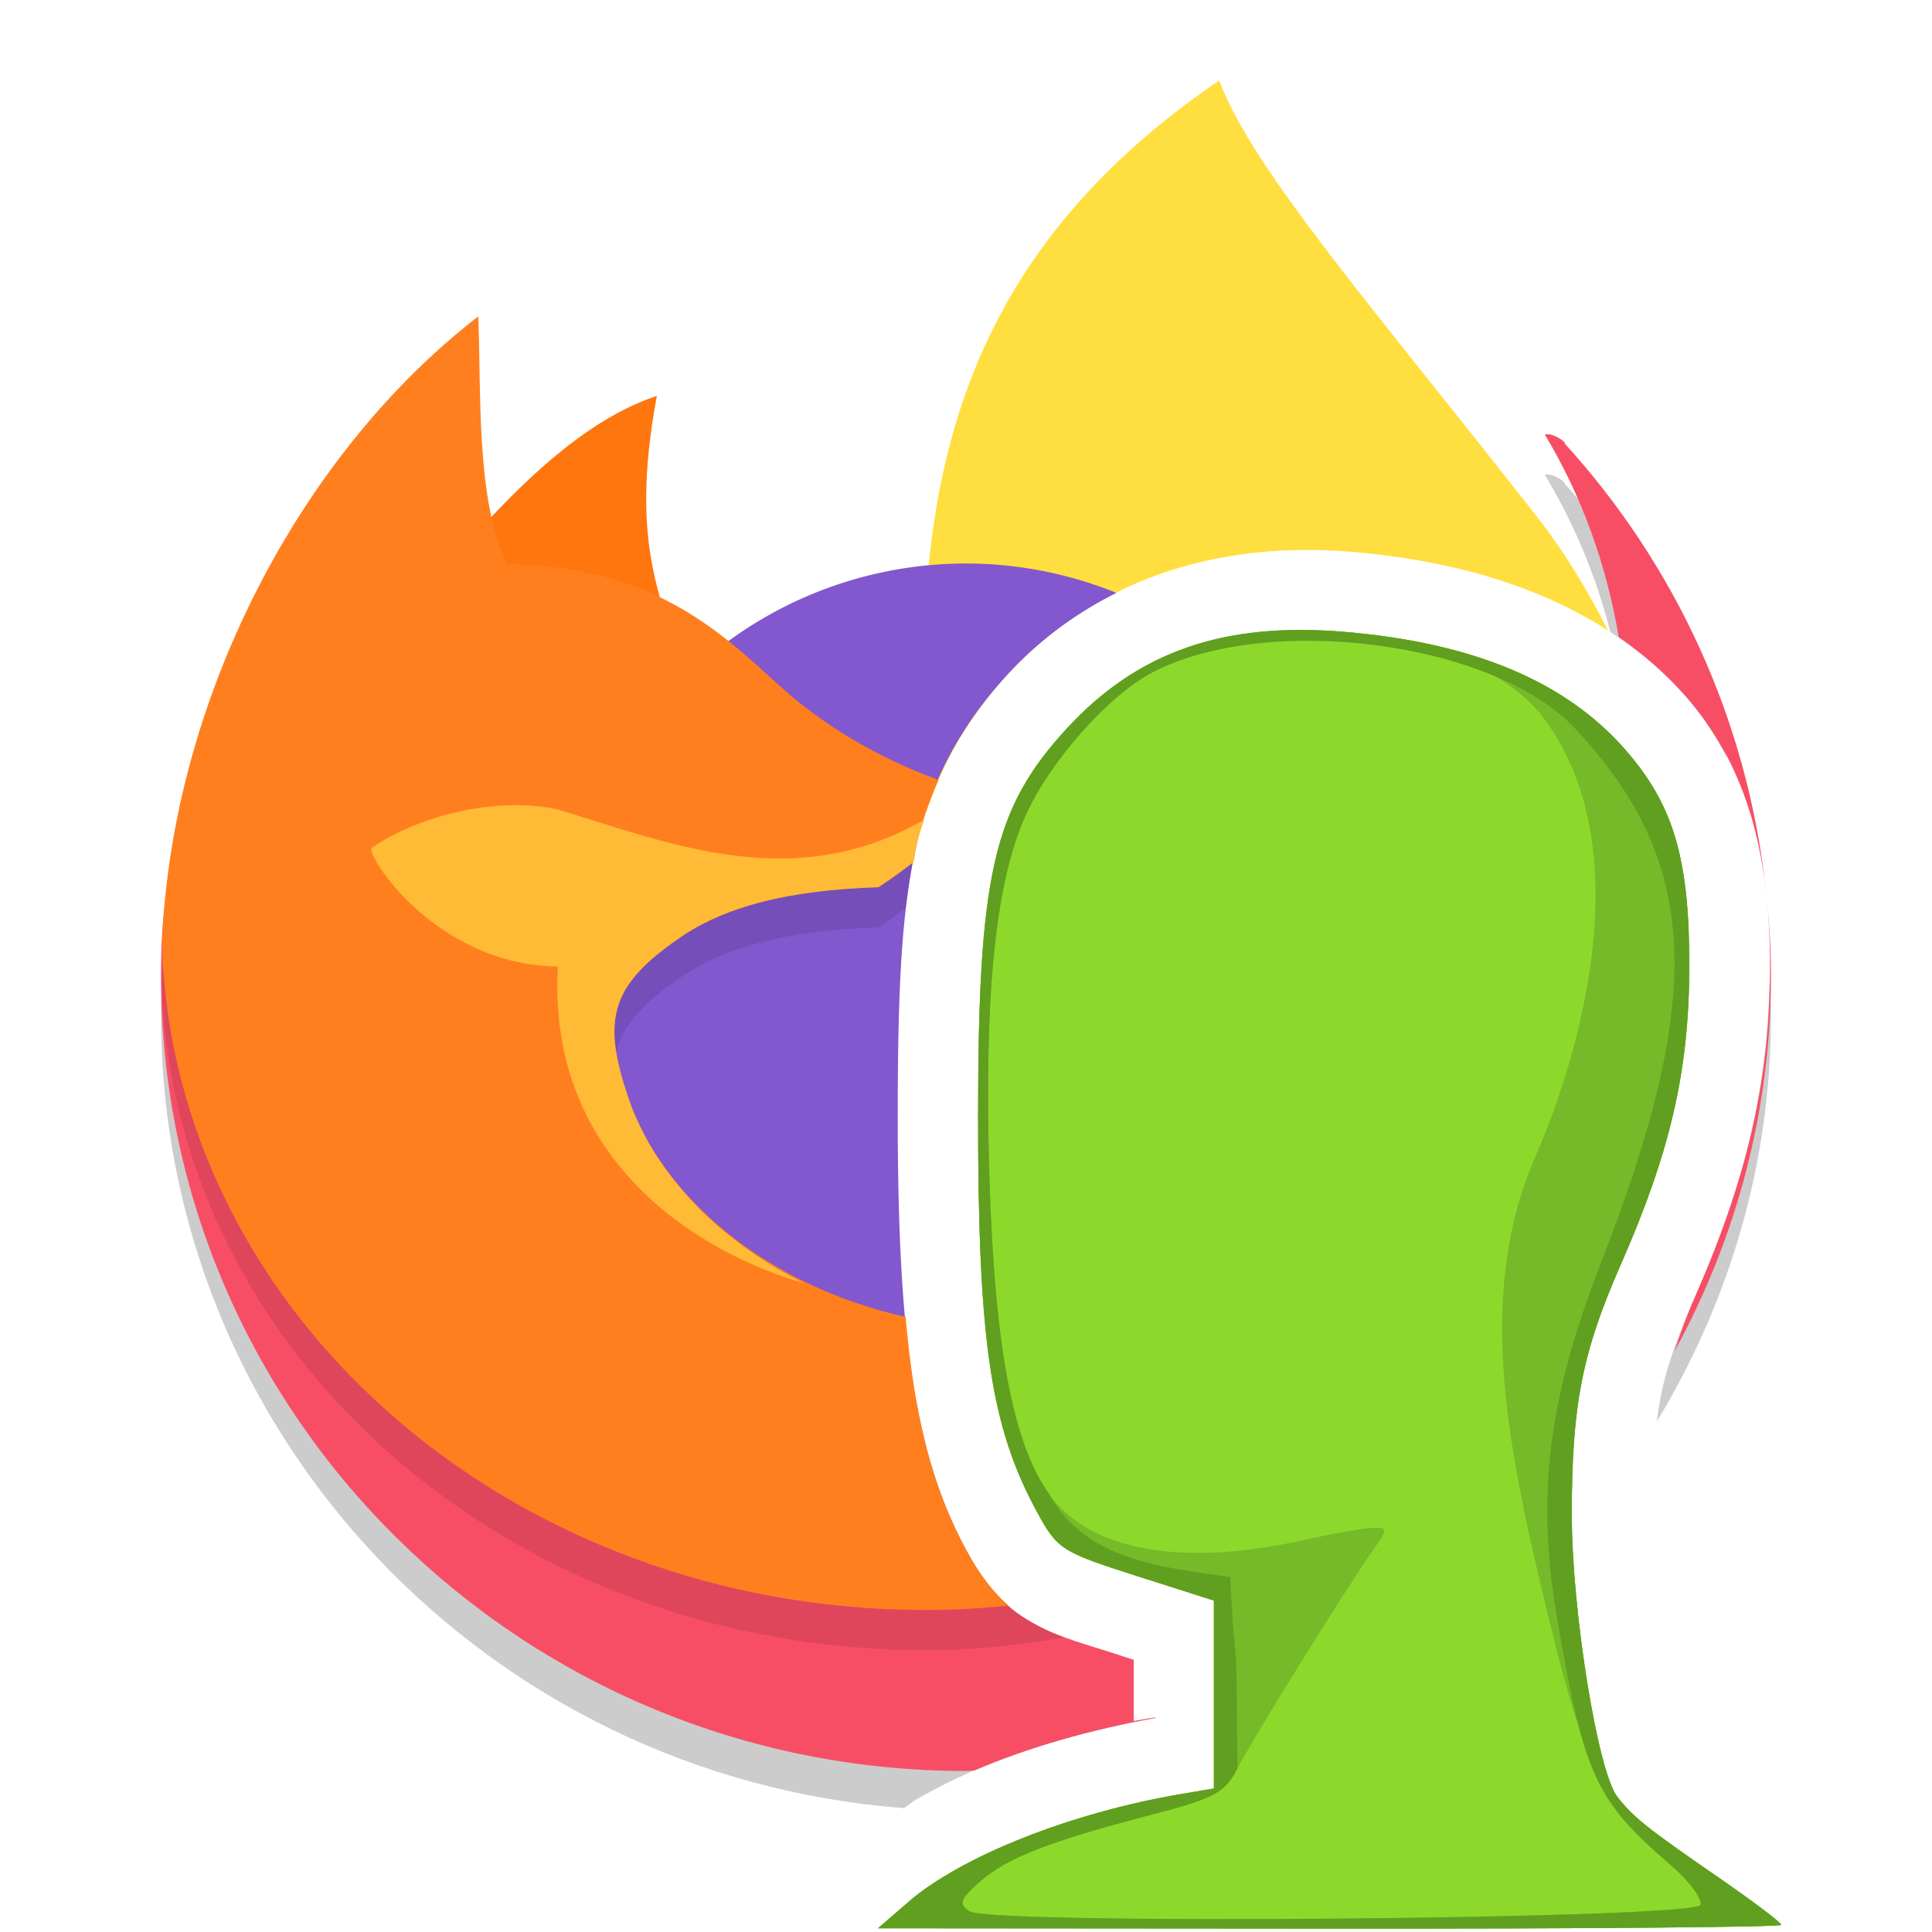 <?xml version="1.0" encoding="UTF-8" standalone="no"?>
<svg
   xmlns:dc="http://purl.org/dc/elements/1.1/"
   xmlns:cc="http://creativecommons.org/ns#"
   xmlns:rdf="http://www.w3.org/1999/02/22-rdf-syntax-ns#"
   xmlns:svg="http://www.w3.org/2000/svg"
   xmlns="http://www.w3.org/2000/svg"
   xmlns:sodipodi="http://sodipodi.sourceforge.net/DTD/sodipodi-0.dtd"
   xmlns:inkscape="http://www.inkscape.org/namespaces/inkscape"
   width="24"
   height="24"
   version="1"
   id="svg23"
   sodipodi:docname="mozilla-firefox-avatar-green.svg"
   inkscape:version="0.92.4 5da689c313, 2019-01-14">
  <defs
     id="defs27" />
  <sodipodi:namedview
     pagecolor="#ffffff"
     bordercolor="#666666"
     borderopacity="1"
     objecttolerance="10"
     gridtolerance="10"
     guidetolerance="10"
     inkscape:pageopacity="0"
     inkscape:pageshadow="2"
     inkscape:window-width="1920"
     inkscape:window-height="1025"
     id="namedview25"
     showgrid="false"
     inkscape:zoom="32"
     inkscape:cx="25.375051"
     inkscape:cy="8.5916376"
     inkscape:window-x="0"
     inkscape:window-y="0"
     inkscape:window-maximized="1"
     inkscape:current-layer="layer4" />
  <g
     inkscape:groupmode="layer"
     id="layer4"
     inkscape:label="Firefox"
     style="display:inline">
    <path
       style="opacity:0.2"
       d="m 19.191,5.9 c 0.361,0.599 0.636,1.254 0.812,1.949 1.55e-4,6.074e-4 -1.54e-4,0.001 0,0.002 0.346,0.226 0.66,0.485 0.932,0.793 0.208,0.236 0.373,0.494 0.516,0.768 C 21.01,8.142 20.325,6.985 19.436,6.008 19.471,6.006 19.287,5.865 19.191,5.9 Z M 5.902,8.545 C 5.654,8.385 5.726,9.749 5.691,8.953 3.352,10.762 2,9.454 2,12.617 c 0,5.201 4.068,9.453 9.229,9.844 0.058,-0.036 0.105,-0.081 0.166,-0.115 0.832,-0.481 1.868,-0.806 2.955,-1.004 1.7e-5,-0.003 3.4e-5,-0.005 0,-0.008 l -0.266,0.045 V 21.055 20.619 L 13.811,20.531 C 13.34,20.381 13.047,20.308 12.697,20.08 12.348,19.852 12.135,19.502 11.998,19.248 11.701,18.698 11.514,18.111 11.383,17.4 9.468,16.848 7.7,15.731 7.332,14.656 6.988,13.652 7.075,12.523 8.012,11.898 c 0.509,-0.323 1.25,-0.642 2.424,-0.68 1.072,-0.705 0.552,-0.624 0.5,-0.838 C 10.603,10.29 10.011,10.164 9.195,9.521 8.472,8.953 8.136,8.736 6.029,8.717 5.98,8.621 5.938,8.568 5.902,8.545 Z M 21.98,12.195 c -0.025,1.33 -0.303,2.504 -0.93,3.93 -0.275,0.626 -0.406,1.022 -0.469,1.535 C 21.476,16.183 22,14.464 22,12.617 c 0,-0.142 -0.014,-0.281 -0.02,-0.422 z"
       id="path2"
       inkscape:connector-curvature="0" />
    <path
       style="fill:#ffde3f"
       d="m 15.145,1 c -3.806,2.587 -3.76,5.925 -3.643,9.107 0.22,-0.679 0.572,-1.249 1.018,-1.732 0.934,-1.013 2.202,-1.527 3.646,-1.543 0.206,-0.002 0.416,0.005 0.629,0.023 1.238,0.105 2.315,0.421 3.18,0.977 C 19.734,7.359 19.459,6.889 19.104,6.434 17.091,3.857 15.566,2.123 15.145,1 Z"
       id="path4"
       inkscape:connector-curvature="0" />
    <path
       inkscape:connector-curvature="0"
       style="fill:#ff750e"
       d="M 4.978,7.657 C 5.673,6.968 6.807,5.363 8.16,4.918 7.797,6.856 8.268,7.472 8.503,8.463 L 6.328,7.899 Z"
       id="path8" />
    <path
       style="fill:#8357cd"
       d="M 12 7 A 5 5 0 0 0 7 12 A 5 5 0 0 0 11.305 16.939 C 11.198 16.137 11.152 15.174 11.152 13.865 C 11.153 12.347 11.191 11.34 11.387 10.484 C 11.583 9.629 11.993 8.947 12.52 8.375 C 12.913 7.948 13.369 7.615 13.869 7.365 A 5 5 0 0 0 12 7 z "
       id="circle10" />
    <path
       style="fill:#f74e66"
       d="m 19.191,5.4 c 0.457,0.758 0.764,1.609 0.918,2.514 0.305,0.211 0.582,0.453 0.826,0.73 0.564,0.641 0.877,1.408 0.996,2.369 C 21.695,8.909 20.796,7.001 19.436,5.508 19.471,5.506 19.287,5.365 19.191,5.4 Z m 2.74,5.613 c 0.04,0.321 0.058,0.663 0.057,1.029 -0.005,1.396 -0.287,2.601 -0.938,4.082 -0.116,0.263 -0.179,0.458 -0.25,0.664 C 21.562,15.398 22,13.81 22,12.117 22,11.743 21.973,11.377 21.932,11.014 Z M 5.902,8.045 C 5.654,7.885 5.726,9.249 5.691,8.453 3.352,10.262 2,8.954 2,12.117 2,17.576 6.477,22 12,22 c 0.037,0 0.072,-0.007 0.109,-0.008 0.68,-0.292 1.446,-0.506 2.24,-0.65 1.7e-5,-0.003 3.4e-5,-0.005 0,-0.008 l -0.266,0.045 V 21.055 20.619 L 13.811,20.531 C 13.34,20.381 13.047,20.308 12.697,20.08 12.348,19.852 12.135,19.502 11.998,19.248 11.632,18.57 11.422,17.839 11.299,16.871 9.417,16.311 7.695,15.215 7.332,14.156 6.988,13.152 7.075,12.023 8.012,11.398 8.52,11.075 9.262,10.756 10.436,10.719 c 1.072,-0.705 0.552,-0.624 0.5,-0.838 C 10.603,9.79 10.011,9.664 9.195,9.021 8.472,8.453 8.136,8.236 6.029,8.217 5.98,8.121 5.938,8.068 5.902,8.045 Z"
       id="ellipse841"
       inkscape:connector-curvature="0" />
    <path
       style="opacity:0.1"
       d="M 5.842 4.828 C 3.603 6.56 2.134 9.215 2.012 12.213 C 2.14 16.808 6.334 20.5 11.5 20.5 C 12.093 20.5 12.665 20.434 13.227 20.34 C 13.045 20.273 12.877 20.197 12.697 20.08 C 12.348 19.852 12.135 19.502 11.998 19.248 C 11.632 18.57 11.422 17.839 11.299 16.871 C 9.52 16.488 8.226 15.366 7.811 14.152 C 7.466 13.148 7.579 12.724 8.516 12.1 C 9.024 11.777 9.741 11.557 10.914 11.52 C 11.057 11.426 11.15 11.353 11.256 11.275 C 11.289 10.996 11.33 10.73 11.387 10.484 C 11.416 10.357 11.46 10.241 11.498 10.121 C 11.073 9.953 10.527 9.699 9.949 9.244 C 9.226 8.675 8.312 7.529 6.205 7.51 C 5.807 6.743 5.881 5.738 5.842 4.828 z "
       id="path15" />
    <path
       style="fill:#ff7f1f"
       d="M 5.941,3.93 C 3.702,5.661 2.134,8.715 2.012,11.713 2.14,16.308 6.334,20 11.5,20 c 0.349,0 0.691,-0.021 1.029,-0.055 -0.25,-0.218 -0.418,-0.488 -0.531,-0.697 C 11.572,18.46 11.358,17.592 11.25,16.359 9.497,15.966 8.223,14.855 7.811,13.652 7.466,12.648 7.579,12.224 8.516,11.6 9.024,11.277 9.741,11.057 10.914,11.02 c 0.195,-0.129 0.301,-0.218 0.434,-0.318 0.014,-0.071 0.023,-0.148 0.039,-0.217 C 11.452,10.199 11.549,9.939 11.658,9.689 11.225,9.53 10.594,9.252 9.949,8.744 9.226,8.175 8.411,7.029 6.305,7.01 5.907,6.243 5.98,4.84 5.941,3.93 Z"
       id="path17"
       inkscape:connector-curvature="0" />
    <path
       style="fill:#ffba36"
       d="M 6.469 10.002 C 5.788 9.987 5.072 10.221 4.617 10.531 C 4.536 10.613 5.409 11.99 6.93 12.006 C 6.789 14.459 8.749 15.584 9.982 15.939 L 9.982 15.938 C 9.883 15.888 9.787 15.837 9.693 15.783 C 9.685 15.778 9.675 15.773 9.666 15.768 C 9.613 15.737 9.562 15.704 9.512 15.672 C 9.502 15.666 9.492 15.661 9.482 15.654 C 9.432 15.622 9.381 15.587 9.332 15.553 C 9.324 15.547 9.316 15.542 9.309 15.537 C 9.28 15.517 9.254 15.499 9.227 15.479 C 9.173 15.439 9.12 15.397 9.068 15.355 C 9.056 15.346 9.043 15.336 9.031 15.326 C 8.995 15.296 8.959 15.267 8.924 15.236 C 8.907 15.221 8.89 15.206 8.873 15.191 C 8.849 15.17 8.824 15.147 8.801 15.125 C 8.778 15.104 8.755 15.082 8.732 15.061 C 8.714 15.043 8.696 15.024 8.678 15.006 C 8.652 14.979 8.627 14.953 8.602 14.926 C 8.602 14.926 8.6 14.926 8.6 14.926 C 8.584 14.909 8.57 14.892 8.555 14.875 C 8.533 14.851 8.511 14.827 8.49 14.803 C 8.474 14.784 8.459 14.765 8.443 14.746 C 8.422 14.721 8.401 14.696 8.381 14.67 C 8.369 14.655 8.357 14.641 8.346 14.627 C 8.32 14.594 8.296 14.561 8.271 14.527 C 8.262 14.514 8.252 14.5 8.242 14.486 C 8.217 14.451 8.194 14.415 8.17 14.379 C 8.163 14.369 8.157 14.36 8.15 14.35 C 8.127 14.313 8.104 14.275 8.082 14.238 C 8.077 14.23 8.073 14.223 8.068 14.215 C 8.046 14.177 8.026 14.138 8.006 14.1 C 8.002 14.093 7.998 14.085 7.994 14.078 C 7.973 14.037 7.953 13.996 7.934 13.955 C 7.93 13.946 7.926 13.938 7.922 13.93 C 7.903 13.888 7.884 13.846 7.867 13.805 C 7.865 13.798 7.862 13.792 7.859 13.785 C 7.842 13.741 7.826 13.697 7.811 13.652 C 7.466 12.648 7.579 12.224 8.516 11.6 C 9.024 11.277 9.741 11.059 10.914 11.021 C 11.098 10.9 11.218 10.808 11.348 10.711 C 11.362 10.637 11.37 10.556 11.387 10.484 C 11.411 10.379 11.448 10.284 11.479 10.184 C 9.873 11.107 8.361 10.493 6.93 10.055 C 6.78 10.023 6.626 10.005 6.469 10.002 z "
       id="path19" />
  </g>
  <g
     inkscape:groupmode="layer"
     id="layer5"
     inkscape:label="Avatar"
     style="display:inline">
    <g
       id="g4360"
       transform="matrix(1.03,0,0,1.03,2.069,-0.758)">
      <path
         sodipodi:nodetypes="cscccsssssssssssssccc"
         inkscape:connector-curvature="0"
         id="path4256-6"
         d="m 8.947,23.674 c 0.645,-0.555 1.964,-1.077 3.289,-1.301 l 0.395,-0.067 v -1.133 -1.133 l -0.94,-0.3 c -0.905,-0.289 -0.95,-0.319 -1.201,-0.783 -0.552,-1.022 -0.704,-2.048 -0.703,-4.763 4.84e-4,-2.907 0.185,-3.711 1.07,-4.672 0.855,-0.928 1.895,-1.289 3.353,-1.165 1.546,0.131 2.656,0.595 3.374,1.411 0.593,0.674 0.785,1.326 0.78,2.653 -0.005,1.239 -0.23,2.211 -0.83,3.575 -0.463,1.053 -0.587,1.691 -0.587,3.005 0,1.164 0.313,3.102 0.549,3.405 0.193,0.247 0.357,0.378 1.214,0.969 0.42,0.289 0.763,0.548 0.763,0.576 0,0.027 -2.451,0.048 -5.447,0.045 l -5.447,-0.004 0.368,-0.317 z"
         style="fill:#8cd92b;fill-opacity:1" />
      <path
         sodipodi:nodetypes="cscccssssssssssssscccsssssssssccssssss"
         inkscape:connector-curvature="0"
         id="path4256-5"
         d="M 8.947,23.674 C 9.592,23.119 10.911,22.598 12.237,22.373 l 0.395,-0.067 v -1.133 -1.133 l -0.94,-0.3 c -0.905,-0.289 -0.95,-0.319 -1.201,-0.783 -0.552,-1.022 -0.704,-2.048 -0.703,-4.763 4.842e-4,-2.907 0.185,-3.711 1.07,-4.672 0.855,-0.928 1.895,-1.289 3.353,-1.165 1.546,0.131 2.656,0.595 3.374,1.411 0.593,0.674 0.785,1.326 0.78,2.653 -0.005,1.239 -0.23,2.211 -0.83,3.575 -0.463,1.053 -0.587,1.691 -0.587,3.005 0,1.164 0.313,3.102 0.549,3.405 0.193,0.247 0.357,0.378 1.214,0.969 0.42,0.289 0.763,0.548 0.763,0.576 0,0.027 -2.451,0.048 -5.447,0.045 l -5.447,-0.004 0.368,-0.317 z m 9.553,0.035 c 0.024,-0.073 -0.135,-0.286 -0.353,-0.474 -0.915,-0.786 -1.132,-1.556 -1.52,-3.16 -0.496,-2.048 -0.817,-3.809 -0.107,-5.417 0.27,-0.61 1.398,-3.467 0.107,-5.238 C 15.791,8.276 13.308,8.121 11.901,8.839 11.374,9.108 10.663,9.905 10.365,10.561 c -0.369,0.812 -0.505,2.148 -0.442,4.334 0.06,2.06 0.281,3.243 0.721,3.861 0.483,0.678 1.582,0.881 3.039,0.56 0.376,-0.083 0.769,-0.152 0.872,-0.154 0.176,-0.004 0.174,0.015 -0.016,0.286 -0.324,0.461 -1.44,2.258 -1.625,2.619 -0.15,0.291 -0.272,0.356 -1.042,0.557 -1.229,0.32 -1.74,0.52 -2.064,0.807 -0.239,0.212 -0.258,0.266 -0.124,0.356 0.25,0.168 8.759,0.094 8.816,-0.077 z"
         style="fill:#75ba28;fill-opacity:1" />
      <path
         sodipodi:nodetypes="cscccssssssssssssscccsssssssscccssss"
         inkscape:connector-curvature="0"
         id="path4256"
         d="M 8.947,23.674 C 9.592,23.119 10.911,22.598 12.237,22.373 l 0.395,-0.067 v -1.133 -1.133 l -0.94,-0.3 c -0.905,-0.289 -0.95,-0.319 -1.201,-0.783 -0.552,-1.022 -0.704,-2.048 -0.703,-4.763 4.842e-4,-2.907 0.185,-3.711 1.07,-4.672 0.855,-0.928 1.895,-1.289 3.353,-1.165 1.546,0.131 2.656,0.595 3.374,1.411 0.593,0.674 0.785,1.326 0.78,2.653 -0.005,1.239 -0.23,2.211 -0.83,3.575 -0.463,1.053 -0.587,1.691 -0.587,3.005 0,1.164 0.313,3.102 0.549,3.405 0.193,0.247 0.357,0.378 1.214,0.969 0.42,0.289 0.763,0.548 0.763,0.576 0,0.027 -2.451,0.048 -5.447,0.045 l -5.447,-0.004 0.368,-0.317 z m 9.553,0.035 c 0.024,-0.073 -0.135,-0.286 -0.353,-0.474 -0.915,-0.786 -1.052,-1.084 -1.378,-2.994 -0.251,-1.474 -0.106,-2.642 0.533,-4.279 1.265,-3.24 1.185,-4.841 -0.32,-6.446 C 16.012,8.482 13.308,8.121 11.901,8.839 11.374,9.108 10.663,9.905 10.365,10.561 c -0.369,0.812 -0.505,2.148 -0.442,4.334 0.06,2.06 0.281,3.243 0.721,3.861 0.443,0.802 1.354,0.879 2.184,1 0.078,1.514 0.071,0.206 0.086,2.311 -0.15,0.291 -0.272,0.356 -1.042,0.557 -1.229,0.32 -1.74,0.52 -2.064,0.807 -0.239,0.212 -0.258,0.266 -0.124,0.356 0.25,0.168 8.759,0.094 8.816,-0.077 z"
         style="fill:#609f20;fill-opacity:1" />
    </g>
  </g>
  <g
     inkscape:groupmode="layer"
     id="layer2"
     inkscape:label="Mask"
     style="display:none">
    <path
       style="color:#000000;font-style:normal;font-variant:normal;font-weight:normal;font-stretch:normal;font-size:medium;line-height:normal;font-family:sans-serif;font-variant-ligatures:normal;font-variant-position:normal;font-variant-caps:normal;font-variant-numeric:normal;font-variant-alternates:normal;font-feature-settings:normal;text-indent:0;text-align:start;text-decoration:none;text-decoration-line:none;text-decoration-style:solid;text-decoration-color:#000000;letter-spacing:normal;word-spacing:normal;text-transform:none;writing-mode:lr-tb;direction:ltr;text-orientation:mixed;dominant-baseline:auto;baseline-shift:baseline;text-anchor:start;white-space:normal;shape-padding:0;clip-rule:nonzero;display:inline;overflow:visible;visibility:visible;opacity:1;isolation:auto;mix-blend-mode:normal;color-interpolation:sRGB;color-interpolation-filters:linearRGB;solid-color:#000000;solid-opacity:1;vector-effect:none;fill:#800000;fill-opacity:1;fill-rule:nonzero;stroke:none;stroke-width:2;stroke-linecap:butt;stroke-linejoin:miter;stroke-miterlimit:4;stroke-dasharray:none;stroke-dashoffset:0;stroke-opacity:1;color-rendering:auto;image-rendering:auto;shape-rendering:auto;text-rendering:auto;enable-background:accumulate"
       d="M 16.166,6.832 C 14.721,6.848 13.453,7.362 12.52,8.375 c -0.527,0.572 -0.937,1.254 -1.133,2.109 -0.196,0.855 -0.234,1.862 -0.234,3.381 -4.73e-4,2.834 0.18,4.151 0.846,5.383 0.137,0.254 0.35,0.604 0.699,0.832 0.35,0.228 0.642,0.301 1.113,0.451 l 0.273,0.088 v 0.436 0.324 l 0.266,-0.045 c 3.4e-5,0.002 1.7e-5,0.005 0,0.008 -1.087,0.198 -2.123,0.523 -2.955,1.004 -0.278,0.159 -0.533,0.334 -0.76,0.529 l -0.348,0.299 -2.072,1.783 8.305,0.006 c 1.546,0.001 2.951,-0.003 3.973,-0.012 0.511,-0.004 0.924,-0.008 1.217,-0.014 0.146,-0.003 0.262,-0.008 0.352,-0.012 0.045,-0.002 0.082,-0.004 0.131,-0.008 0.024,-0.002 0.046,-0.003 0.107,-0.014 0.031,-0.005 0.066,-0.007 0.166,-0.043 0.025,-0.009 0.094,-0.039 0.094,-0.039 2.3e-4,-1.09e-4 0.152,-0.088 0.152,-0.088 1.53e-4,-1.09e-4 0.238,-0.24 0.238,-0.24 7.7e-5,-1.1e-4 0.184,-0.576 0.184,-0.576 0,-4.38e-4 -0.045,-0.298 -0.045,-0.299 -1.72e-4,-5.54e-4 -0.046,-0.121 -0.066,-0.16 -0.041,-0.079 -0.071,-0.12 -0.096,-0.152 -0.049,-0.065 -0.078,-0.093 -0.102,-0.117 -0.048,-0.048 -0.077,-0.072 -0.109,-0.1 -0.065,-0.054 -0.131,-0.106 -0.211,-0.166 -0.159,-0.12 -0.364,-0.266 -0.59,-0.422 -0.725,-0.5 -0.846,-0.594 -0.949,-0.711 -0.022,-0.046 -0.067,-0.131 -0.092,-0.227 -0.053,-0.205 -0.112,-0.497 -0.164,-0.818 -0.104,-0.643 -0.18,-1.418 -0.18,-1.928 0,-0.323 0.005,-0.59 0.02,-0.824 0.043,-0.703 0.169,-1.112 0.502,-1.869 0.651,-1.481 0.932,-2.686 0.938,-4.082 0.006,-1.465 -0.301,-2.544 -1.053,-3.398 C 19.982,7.562 18.546,7.004 16.795,6.856 16.582,6.837 16.372,6.83 16.166,6.832 Z"
       id="path4256-6-6-2"
       inkscape:connector-curvature="0" />
  </g>
</svg>
